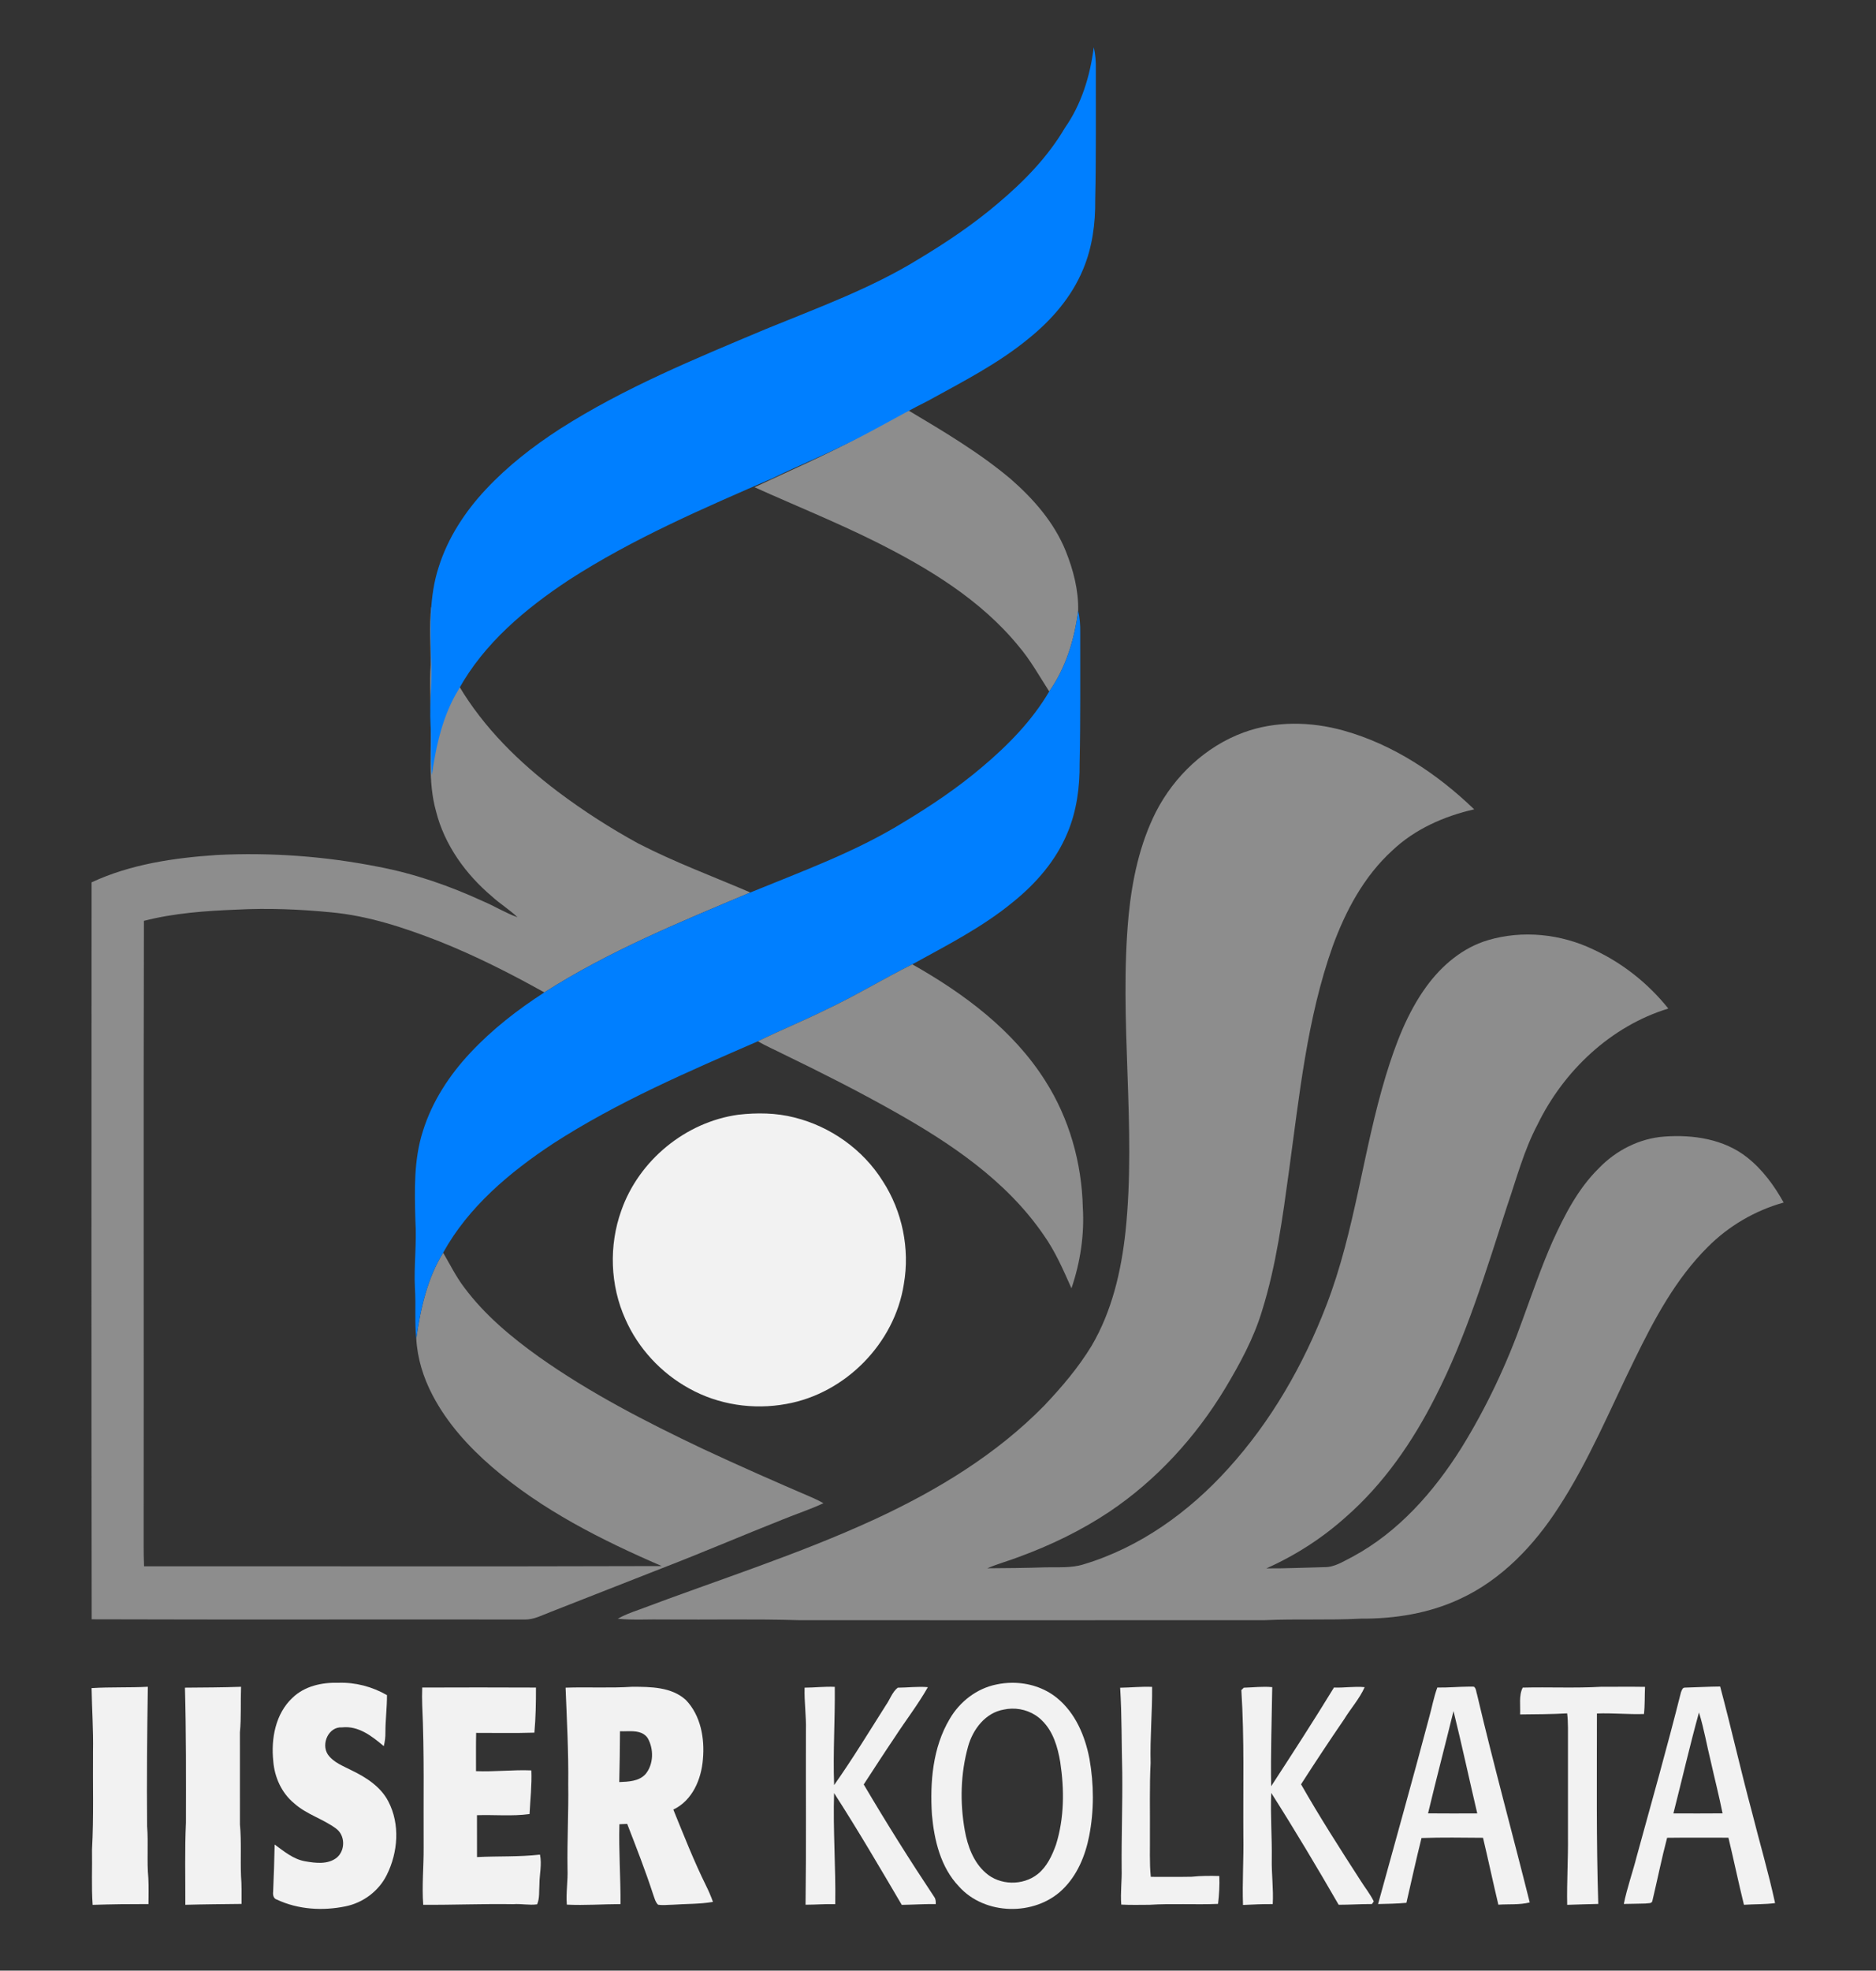 <?xml version="1.0" encoding="UTF-8" standalone="no"?>
<svg
   width="308.577"
   height="324.069"
   viewBox="0 0 976 1025"
   version="1.1"
   id="svg2"
   inkscape:version="1.2.2 (1:1.2.2+202212051550+b0a8486541)"
   sodipodi:docname="IISERK-Logo.svg"
   xmlns:inkscape="http://www.inkscape.org/namespaces/inkscape"
   xmlns:sodipodi="http://sodipodi.sourceforge.net/DTD/sodipodi-0.dtd"
   xmlns="http://www.w3.org/2000/svg"
   xmlns:svg="http://www.w3.org/2000/svg"
   xmlns:rdf="http://www.w3.org/1999/02/22-rdf-syntax-ns#"
   xmlns:cc="http://creativecommons.org/ns#"
   xmlns:dc="http://purl.org/dc/elements/1.1/">
  <rect x="0" y="0" width="976" height="1025" fill="#333333" stroke="none"/>
  <defs
     id="defs58" />
  <sodipodi:namedview
     pagecolor="#ffffff"
     bordercolor="#666666"
     borderopacity="1"
     objecttolerance="10"
     gridtolerance="10"
     guidetolerance="10"
     inkscape:pageopacity="0"
     inkscape:pageshadow="2"
     inkscape:window-width="1600"
     inkscape:window-height="832"
     id="namedview56"
     showgrid="false"
     inkscape:zoom="1.4707821"
     inkscape:cx="145.16086"
     inkscape:cy="192.07468"
     inkscape:window-x="0"
     inkscape:window-y="32"
     inkscape:window-maximized="1"
     inkscape:current-layer="g4697"
     inkscape:showpageshadow="0"
     inkscape:pagecheckerboard="0"
     inkscape:deskcolor="#d1d1d1" />
  <g
     id="g4697">
    <path
       id="path8"
       d="m 447.9,226.83 c 8.24,-4.47 16.34,-9.19 24.77,-13.31 18.32,10.94 36.81,21.86 53.18,35.65 11.87,10.37 22.61,22.62 28.58,37.39 3.96,9.84 6.73,20.44 6.49,31.1 -1.88,14.85 -6.37,29.65 -15.06,41.99 -5.15,-7.97 -9.75,-16.34 -15.94,-23.58 -19.75,-24.16 -47.01,-40.6 -74.59,-54.39 -20.55,-10.23 -41.86,-18.81 -62.78,-28.25 18.52,-8.72 37.37,-16.78 55.35,-26.6 z"
       inkscape:connector-curvature="0"
       style="fill:#8d8d8d" />
    <path
       id="path12"
       d="m 224.35,315.63 c 2.1,7.92 3.35,16.08 6.31,23.75 2.28,6 5.08,11.8 8.16,17.44 12.93,21.78 31.32,39.79 51.42,54.97 13.3,10 27.34,19.02 41.94,27 18.85,9.69 38.74,17.08 58.2,25.42 -36.61,15.39 -73.61,30.52 -107.19,51.98 -17.72,-9.9 -35.89,-19.08 -54.76,-26.6 -18.03,-7.02 -36.64,-13.23 -56.01,-15.04 -16.41,-1.6 -32.96,-2.3 -49.43,-1.41 -16.15,0.65 -32.42,1.79 -48.12,5.83 -0.28,108.34 0,216.68 -0.14,325.03 -0.01,3.55 0.08,7.12 0.22,10.69 89.77,-0.06 179.55,0.17 269.32,-0.12 -31.33,-13.53 -62.31,-29.11 -88.31,-51.55 -12.23,-10.57 -23.31,-22.8 -30.85,-37.19 -4.83,-9.14 -7.98,-19.23 -8.54,-29.59 2.21,-15.49 5.66,-31.19 13.98,-44.66 3.54,6.04 6.64,12.38 10.9,17.99 10.61,14.29 24.44,25.82 38.84,36.13 26.65,18.88 55.81,33.86 85.25,47.85 18.95,8.86 38.1,17.29 57.32,25.54 1.89,0.83 3.74,1.78 5.56,2.78 -6.87,3.22 -14.11,5.56 -21.13,8.44 -20.96,8.3 -41.68,17.22 -62.72,25.32 -19.39,7.61 -38.77,15.21 -58.15,22.82 -4.35,1.64 -8.62,4.01 -13.39,3.93 -75.11,-0.11 -150.22,0.13 -225.33,-0.12 -0.22,-127.77 -0.1,-255.54 -0.06,-383.32 20.32,-9.45 42.88,-12.73 65.05,-14.22 28.24,-1.43 56.66,0.66 84.4,6.18 18.74,3.58 36.87,9.89 54.17,17.86 6.09,2.57 11.73,6.12 17.97,8.34 -4.17,-4.01 -9.16,-7 -13.4,-10.92 -13.59,-11.48 -24.55,-26.68 -28.96,-44.08 -4.39,-15.67 -2.37,-32.07 -2.69,-48.1 -0.12,-9.34 -0.78,-18.67 -0.14,-28 0.07,-10.12 -0.86,-20.28 0.31,-30.37 z"
       inkscape:connector-curvature="0"
       style="fill:#8d8d8d" />
    <path
       id="path14"
       d="m 545.86,359.65 c 8.69,-12.34 13.18,-27.14 15.06,-41.99 0.88,3.71 1.14,7.53 1.08,11.34 -0.07,22.66 0.2,45.33 -0.33,67.99 0.14,12.35 -1.51,24.9 -6.37,36.33 -5.9,14.24 -16.3,26.2 -28.2,35.8 -15.94,13.15 -34.47,22.54 -52.47,32.47 -15.25,7.62 -29.83,16.53 -45.28,23.77 -11.53,5.72 -23.47,10.55 -35.02,16.24 -36.41,15.83 -73.14,31.59 -106.58,53.22 -22.48,14.86 -44,32.85 -57.2,56.76 -8.32,13.47 -11.77,29.17 -13.98,44.66 -0.93,-8.72 -0.13,-17.5 -0.7,-26.24 -0.61,-11.67 1.01,-23.32 0.24,-34.98 -0.42,-15.69 -0.94,-31.8 3.98,-46.91 4.77,-15.24 13.72,-28.89 24.57,-40.48 11.36,-12.16 24.59,-22.43 38.53,-31.44 33.58,-21.46 70.58,-36.59 107.19,-51.98 26.96,-11.04 54.6,-21.06 79.51,-36.41 14.34,-8.62 28.3,-17.98 41.06,-28.84 13.44,-11.3 25.98,-24.09 34.91,-39.31 z"
       inkscape:connector-curvature="0"
       style="fill:#007fff;fill-opacity:1" />
    <path
       id="path16"
       d="m 646.99,380.99 c 16.62,-6.11 35.1,-5.7 52.01,-0.99 25.82,7.21 48.79,22.5 67.95,40.97 -15.64,3.56 -30.84,10.26 -42.58,21.39 -14.74,13.42 -24.36,31.45 -31.09,49.99 -13.3,37.46 -17.24,77.28 -22.64,116.42 -3.36,24.49 -6.62,49.18 -14,72.85 -4.34,14.46 -11.62,27.81 -19.35,40.7 -15.24,25.19 -35.57,47.48 -60.05,63.95 -14.71,9.83 -30.77,17.55 -47.36,23.63 -5.37,2.05 -10.95,3.54 -16.23,5.83 10.1,-0.06 20.21,-0.16 30.31,-0.5 6.57,-0.16 13.31,0.46 19.69,-1.53 29.3,-8.75 54.92,-27.24 75.27,-49.77 22.38,-24.61 39.19,-53.95 51.1,-84.91 14.97,-38.68 19.04,-80.38 31.09,-119.91 4.96,-16.13 11,-32.25 21,-46 7.95,-10.92 18.85,-20.19 31.98,-24.08 18.07,-5.37 38.05,-3.26 54.97,4.89 15.11,7.01 28.5,17.67 38.89,30.66 -29.99,9.2 -54.45,32.42 -68.05,60.36 -7.05,13.34 -10.88,28 -15.76,42.2 -10.93,33.71 -21.22,67.89 -37.43,99.55 -11.76,23.27 -26.88,45.18 -46.6,62.42 -12.26,10.98 -26.25,19.98 -41.28,26.67 10.07,0.08 20.15,-0.42 30.23,-0.65 5.41,0.08 9.98,-3.12 14.64,-5.42 23.86,-12.87 42.27,-33.79 56.54,-56.49 13.07,-21.11 23.7,-43.69 32.01,-67.07 4.95,-13.55 9.65,-27.21 15.47,-40.42 6.22,-13.65 13.2,-27.36 24.01,-38 8.94,-9.35 21.22,-15.65 34.21,-16.56 14.93,-1.09 31.02,1.3 43.05,10.86 7.95,6.28 14.08,14.65 18.97,23.46 -14.85,4.14 -28.53,12.13 -39.42,23.05 -16.75,16.64 -27.98,37.76 -38.23,58.78 -12.69,25.76 -23.66,52.51 -39.39,76.65 -12.74,19.78 -29.65,37.67 -51.28,47.65 -16.08,7.55 -33.97,10.41 -51.64,10.3 -16.64,0.88 -33.32,0.05 -49.96,0.79 -80.69,0.07 -161.37,0 -242.05,0.01 -23.32,-0.7 -46.66,-0.18 -69.99,-0.36 -8.2,-0.18 -16.42,0.41 -24.6,-0.37 3.44,-2.02 7.21,-3.36 10.94,-4.69 41.05,-15.5 83.02,-28.72 122.91,-47.13 32.12,-14.88 63.02,-33.55 87.94,-58.98 9.14,-9.64 17.85,-19.84 24.75,-31.23 10.56,-17.97 15.35,-38.66 17.6,-59.2 5.78,-54.83 -3.55,-109.95 1.65,-164.81 1.84,-18.44 5.77,-36.95 14.16,-53.6 9.56,-18.65 25.85,-34.09 45.64,-41.36 z"
       inkscape:connector-curvature="0"
       style="fill:#8d8d8d" />
    <path
       id="path20"
       d="m 429.35,525.36 c 15.45,-7.24 30.03,-16.15 45.28,-23.77 26.82,15.15 52.52,34.2 69.18,60.59 12.48,19.57 18.99,42.7 19.53,65.84 0.88,14.24 -1.31,28.6 -5.91,42.08 -4.27,-9.6 -8.46,-19.32 -14.6,-27.92 -19.38,-28.19 -48.46,-47.66 -77.84,-64.17 -18.75,-10.56 -37.97,-20.27 -57.34,-29.65 -4.43,-2.27 -9.05,-4.19 -13.32,-6.76 11.55,-5.69 23.49,-10.52 35.02,-16.24 z"
       inkscape:connector-curvature="0"
       style="fill:#8d8d8d" />
    <path
       id="path22"
       d="m 384.07,579.81 c 9.7,-1.1 19.68,-1.01 29.19,1.43 18.79,4.66 35.73,16.67 46.01,33.12 10.15,15.65 14.17,35.17 10.96,53.55 -4.78,30.86 -30.49,56.94 -61.21,62.35 -17.11,3.15 -35.32,0.42 -50.54,-8.1 -14.55,-8.01 -26.43,-20.8 -33.13,-36.02 -7.95,-17.61 -8.63,-38.29 -2.12,-56.46 9.13,-26.12 33.42,-46.07 60.84,-49.87 z"
       inkscape:connector-curvature="0"
       style="fill:#f2f2f2;fill-opacity:1" />
    <path
       id="path24"
       d="m 152.13,883.13 c 6.26,-6.13 15.37,-8.11 23.87,-7.85 8.84,-0.32 17.68,2.02 25.33,6.43 0.03,6.45 -0.82,12.87 -0.82,19.33 0.05,2.42 -0.27,4.84 -0.84,7.2 -6.11,-5.16 -13.17,-10.71 -21.72,-9.76 -7.01,-0.47 -10.99,8.59 -7.41,14.05 2.97,4.27 8.09,6.06 12.52,8.37 7.51,3.62 15.03,8.46 18.97,16.09 6.2,11.85 5.05,26.55 -0.84,38.3 -4.16,8.36 -12.29,14.43 -21.43,16.27 -11.83,2.44 -24.64,1.69 -35.67,-3.49 -1.79,-0.48 -2.18,-2.4 -1.99,-3.99 0.37,-8.23 0.61,-16.45 0.79,-24.68 4.86,3.55 9.64,7.61 15.76,8.72 5.45,0.94 11.91,1.81 16.56,-1.88 4.5,-3.77 4.46,-11.58 -0.34,-15.1 -6.83,-5.1 -15.44,-7.38 -21.83,-13.17 -6.56,-5.37 -10.23,-13.61 -10.87,-21.97 -1.22,-11.58 1.13,-24.61 9.96,-32.87 z"
       inkscape:connector-curvature="0"
       style="fill:#f2f2f2;fill-opacity:1" />
    <path
       style="fill:#f2f2f2;fill-opacity:1"
       id="path26"
       d="m 526.6,875.275 c -2.787,0.011 -5.562,0.315 -8.275,0.9 -10.21,2.08 -19.025,8.935 -24.225,17.875 -8.89,14.91 -10.33,32.98 -9.25,49.95 1.2,13.23 4.545,27.25 13.975,37.15 13.42,15.15 39.555,15.63 53.975,1.65 7.64,-7.37 11.84,-17.57 13.85,-27.85 2.58,-13.19 2.5,-26.88 0.15,-40.1 -2.26,-11.91 -7.315,-23.89 -16.925,-31.7 -6.532,-5.318 -14.914,-7.908 -23.275,-7.875 z m -0.3,13.45 c 5.806,-0.16 11.705,2.015 15.8,6.175 5.84,5.67 8.19,13.85 9.5,21.65 2.15,14.23 2.13,29.06 -2.2,42.9 -2.03,5.7 -4.745,11.525 -9.575,15.375 -7.67,6.08 -19.645,5.86 -26.975,-0.65 -6.43,-5.58 -9.475,-14.015 -10.925,-22.175 -2.55,-14.41 -2.215,-29.445 1.725,-43.575 2.47,-8.93 9.055,-17.635 18.675,-19.225 1.305,-0.289 2.635,-0.438 3.975,-0.475 z"
       inkscape:connector-curvature="0" />
    <path
       id="path28"
       d="m 47.64,878.05 c 9.74,-0.62 19.53,-0.17 29.28,-0.7 -0.4,24.17 -0.6,48.35 -0.39,72.53 0.72,9.02 -0.2,18.1 0.65,27.12 0.21,4.45 0.1,8.92 0.07,13.38 -9.69,-0.02 -19.37,0.09 -29.05,0.41 -0.68,-9.58 -0.16,-19.2 -0.33,-28.79 0.95,-16.98 0.36,-34 0.53,-51 0.21,-11 -0.56,-21.96 -0.76,-32.95 z"
       inkscape:connector-curvature="0"
       style="fill:#f2f2f2;fill-opacity:1" />
    <path
       style="fill:#f2f2f2;fill-opacity:1"
       id="path30"
       d="m 764.4,877.275 c -5.551,0.032 -11.069,0.589 -16.625,0.475 -1.9,5.14 -2.835,10.555 -4.325,15.825 -8.56,32.33 -17.65,64.55 -26.5,96.8 4.92,-0.12 9.84,-0.18 14.75,-0.65 2.6,-11.24 5.04,-22.52 7.85,-33.7 10.66,-0.4 21.34,-0.195 32,-0.125 2.75,11.58 5.225,23.22 7.975,34.8 5.44,-0.38 10.985,0.185 16.325,-1.175 -9.03,-36.06 -18.88,-71.935 -27.4,-108.125 -0.5,-1.37 -0.4,-3.18 -1.65,-4.1 -0.794,-0.022 -1.607,-0.03 -2.4,-0.025 z M 756.2,890 c 4.37,17.68 8.18,35.495 12.35,53.225 -8.54,0.04 -17.07,0.045 -25.6,-0.025 C 747.2,925.43 751.84,907.75 756.2,890 z"
       inkscape:connector-curvature="0" />
    <path
       id="path32"
       d="m 792.21,877.79 c 13.58,-0.35 27.18,0.35 40.75,-0.43 7.62,0.03 15.25,-0.09 22.87,0.04 -0.23,4.7 -0.02,9.44 -0.55,14.13 -8.17,0.26 -16.31,-0.59 -24.47,-0.27 0,33.02 -0.36,66.06 0.7,99.05 -5.4,0.07 -10.78,0.34 -16.17,0.47 -0.24,-11.94 0.54,-23.85 0.4,-35.78 0.01,-16.33 0,-32.67 0,-49 -0.06,-4.94 0.2,-9.9 -0.42,-14.81 -8.15,0.48 -16.32,0.44 -24.48,0.56 0.25,-4.58 -0.76,-9.92 1.37,-13.96 z"
       inkscape:connector-curvature="0"
       style="fill:#f2f2f2;fill-opacity:1" />
    <path
       style="fill:#f2f2f2;fill-opacity:1"
       id="path34"
       d="m 894.925,877.225 c -6.15,0.04 -12.27,0.425 -18.4,0.575 -1.24,-0.05 -1.61,1.54 -2,2.45 -7.18,28.53 -15.165,56.84 -22.975,85.2 -2.11,8.33 -5.05,16.455 -6.75,24.875 3.75,-0.01 7.48,-0.195 11.25,-0.225 1.15,-0.27 3.405,0.22 3.625,-1.45 2.61,-10.91 4.78,-21.91 7.65,-32.75 10.63,-0.14 21.26,-0.06 31.9,-0.05 2.8,11.61 5.205,23.31 8.075,34.9 5.39,-0.35 10.82,-0.165 16.2,-0.875 -3.43,-15.9 -8.065,-31.53 -12.025,-47.3 -5.84,-21.7 -10.75,-43.65 -16.55,-65.35 z m -11.025,13.5 c 2.61,8.33 4.05,16.995 6.15,25.475 2.01,9.01 4.315,17.94 6.125,27 -8.52,0.06 -17.055,0.075 -25.575,0.025 4.46,-17.49 8.5,-35.11 13.3,-52.5 z"
       inkscape:connector-curvature="0" />
    <path
       id="path36"
       d="m 96.22,877.82 c 9.74,-0.1 19.47,-0.09 29.19,-0.46 -0.3,7.87 0.16,15.77 -0.59,23.64 -0.03,16 -0.02,32 0.01,48 0.83,8.91 0.21,17.86 0.56,26.79 0.42,4.82 0.23,9.68 0.28,14.52 -9.75,0.12 -19.5,0.17 -29.25,0.45 0.05,-14.24 -0.34,-28.49 0.32,-42.71 0.04,-23.42 0.13,-46.83 -0.52,-70.23 z"
       inkscape:connector-curvature="0"
       style="fill:#f2f2f2;fill-opacity:1" />
    <path
       id="path38"
       d="m 219.66,877.76 c 19.73,-0.07 39.46,-0.09 59.18,0.01 0.02,7.81 -0.12,15.65 -0.82,23.45 -10.09,0.32 -20.2,0.1 -30.3,0.12 -0.15,6.63 -0.04,13.27 -0.07,19.91 9.61,0.41 19.18,-0.81 28.8,-0.4 0.3,7.58 -0.56,15.14 -0.95,22.71 -9.05,1.23 -18.24,0.29 -27.35,0.59 0,7.26 -0.02,14.51 0.02,21.78 10.91,-0.55 21.89,-0.03 32.76,-1.27 1.08,5.11 -0.28,10.32 -0.29,15.47 -0.26,3.45 0.19,7.12 -1.19,10.38 -4.11,0.59 -8.3,-0.4 -12.44,-0.07 -15.62,-0.26 -31.22,0.43 -46.83,0.31 -0.74,-9.9 0.29,-19.83 0.22,-29.75 -0.15,-24.67 0.42,-49.36 -0.74,-74.02 -0.13,-3.08 -0.09,-6.15 0,-9.22 z"
       inkscape:connector-curvature="0"
       style="fill:#f2f2f2;fill-opacity:1" />
    <path
       style="fill:#f2f2f2;fill-opacity:1"
       id="path40"
       d="m 329.025,877.35 c -11.57,0.77 -23.195,0.075 -34.775,0.475 0.65,16.72 1.575,33.435 1.375,50.175 0.22,14.68 -0.605,29.32 -0.375,44 0.27,6.24 -0.86,12.435 -0.35,18.675 9.31,0.46 18.615,-0.255 27.925,-0.275 0.09,-13.85 -0.965,-27.7 -0.575,-41.55 1.34,-0.04 2.7,-0.115 4.05,-0.175 4.71,12.15 9.47,24.275 13.5,36.675 0.69,1.82 1.1,3.92 2.55,5.35 2.5,0.43 5.045,0.045 7.575,0.025 7,-0.5 14.06,-0.275 21,-1.475 -1.02,-2.9 -2.24,-5.7 -3.6,-8.45 -6.36,-12.88 -11.605,-26.285 -17.025,-39.575 9.94,-4.69 14.61,-15.825 15.4,-26.225 0.98,-10.81 -1.13,-22.75 -8.9,-30.8 -7.49,-6.8 -18.265,-6.8 -27.775,-6.85 z m -2.625,23.125 c 3.97,-0.081 8.12,0.047 10.55,3.55 3.26,5.67 3.145,13.655 -1.125,18.775 -3.47,3.8 -8.9,3.905 -13.65,4.125 0.19,-8.8 0.355,-17.615 0.375,-26.425 1.212,0.042 2.527,0 3.85,-0.025 z"
       inkscape:connector-curvature="0" />
    <path
       id="path42"
       d="m 418.6,877.82 c 5.23,-0.01 10.45,-0.68 15.7,-0.42 0.18,17.03 -0.97,34.04 -0.34,51.08 9.51,-13.48 18.1,-27.61 26.93,-41.54 2.12,-2.98 3.27,-6.82 6.17,-9.11 5.22,-0.02 10.45,-0.74 15.67,-0.27 -5.12,9.04 -11.53,17.29 -17.19,26 -5.5,8.13 -10.81,16.39 -16.18,24.6 11.72,19.9 24.01,39.47 36.8,58.7 0.69,1.02 0.71,2.31 0.67,3.52 -5.9,-0.06 -11.79,0.33 -17.68,0.41 -11.49,-19.53 -22.93,-39.1 -35.21,-58.14 -0.6,19.26 0.91,38.51 0.61,57.76 -5.15,-0.11 -10.3,0.3 -15.45,0.31 0.4,-30.24 0.09,-60.48 0.19,-90.72 0.21,-7.41 -0.92,-14.78 -0.69,-22.18 z"
       inkscape:connector-curvature="0"
       style="fill:#f2f2f2;fill-opacity:1" />
    <path
       id="path44"
       d="m 582.76,877.85 c 5.55,-0.06 11.08,-0.7 16.63,-0.44 0.11,13.22 -1.12,26.41 -0.78,39.64 -0.62,12.3 -0.26,24.63 -0.35,36.95 0.09,7.4 -0.31,14.83 0.45,22.22 7.09,-0.02 14.19,0.09 21.29,-0.05 4.76,-0.51 9.56,-0.51 14.35,-0.38 0.22,4.84 -0.1,9.69 -0.66,14.5 -11.88,0.51 -23.8,-0.28 -35.67,0.47 -4.89,0.03 -9.79,0.14 -14.67,-0.1 -0.52,-6.23 0.39,-12.43 0.2,-18.66 -0.15,-16.67 0.49,-33.32 0.31,-50 -0.4,-14.71 -0.18,-29.45 -1.1,-44.15 z"
       inkscape:connector-curvature="0"
       style="fill:#f2f2f2;fill-opacity:1" />
    <path
       id="path46"
       d="m 645.82,879.08 c 0.32,-0.31 0.95,-0.93 1.27,-1.24 4.93,-0.13 9.86,-0.77 14.8,-0.29 -0.25,17.17 -0.86,34.33 -0.55,51.52 11.07,-16.99 22.09,-34.02 32.66,-51.32 5.33,0.23 10.65,-0.72 15.98,-0.19 -2.7,6.07 -7.27,11.08 -10.71,16.74 -7.64,11.14 -15.09,22.41 -22.39,33.78 9.72,17.06 20.32,33.6 30.97,50.09 2.26,3.62 4.98,6.96 6.87,10.81 -0.24,0.35 -0.72,1.04 -0.96,1.39 -5.78,-0.01 -11.54,0.37 -17.31,0.37 -11.32,-19.61 -22.92,-39.08 -35.07,-58.17 -0.5,11.48 0.43,22.94 0.27,34.43 -0.15,7.8 0.95,15.59 0.5,23.4 -5.17,-0.06 -10.32,0.21 -15.47,0.44 -0.42,-11.95 0.4,-23.89 0.19,-35.84 -0.19,-25.31 0.58,-50.66 -1.05,-75.92 z"
       inkscape:connector-curvature="0"
       style="fill:#f2f2f2;fill-opacity:1" />
    <path
       inkscape:transform-center-x="378.43137"
       id="path14-4"
       d="m 553.979,66.563 c 8.69,-12.34 13.18,-27.14 15.06,-41.99 0.88,3.71 1.14,7.53 1.08,11.34 -0.07,22.66 0.2,45.33 -0.33,67.99 0.14,12.35 -1.51,24.9 -6.37,36.33 -5.9,14.24 -16.3,26.2 -28.2,35.8 -15.94,13.15 -34.47,22.54 -52.47,32.47 -15.25,7.62 -29.83,16.53 -45.28,23.77 -11.53,5.72 -23.47,10.55 -35.02,16.24 -36.41,15.83 -73.14,31.59 -106.58,53.22 -22.48,14.86 -44,32.85 -57.2,56.76 -8.32,13.47 -11.77,29.17 -13.98,44.66 -0.93,-8.72 -0.13,-17.5 -0.7,-26.24 -0.61,-11.67 1.01,-23.32 0.24,-34.98 -0.42,-15.69 -0.94,-31.8 3.98,-46.91 4.77,-15.24 13.72,-28.89 24.57,-40.48 11.36,-12.16 24.59,-22.43 38.53,-31.44 33.58,-21.46 70.58,-36.59 107.19,-51.98 26.96,-11.04 54.6,-21.06 79.51,-36.41 14.34,-8.62 28.3,-17.98 41.06,-28.84 13.44,-11.3 25.98,-24.09 34.91,-39.31 z"
       inkscape:connector-curvature="0"
       style="fill:#007fff;fill-opacity:1" />
  </g>
</svg>
